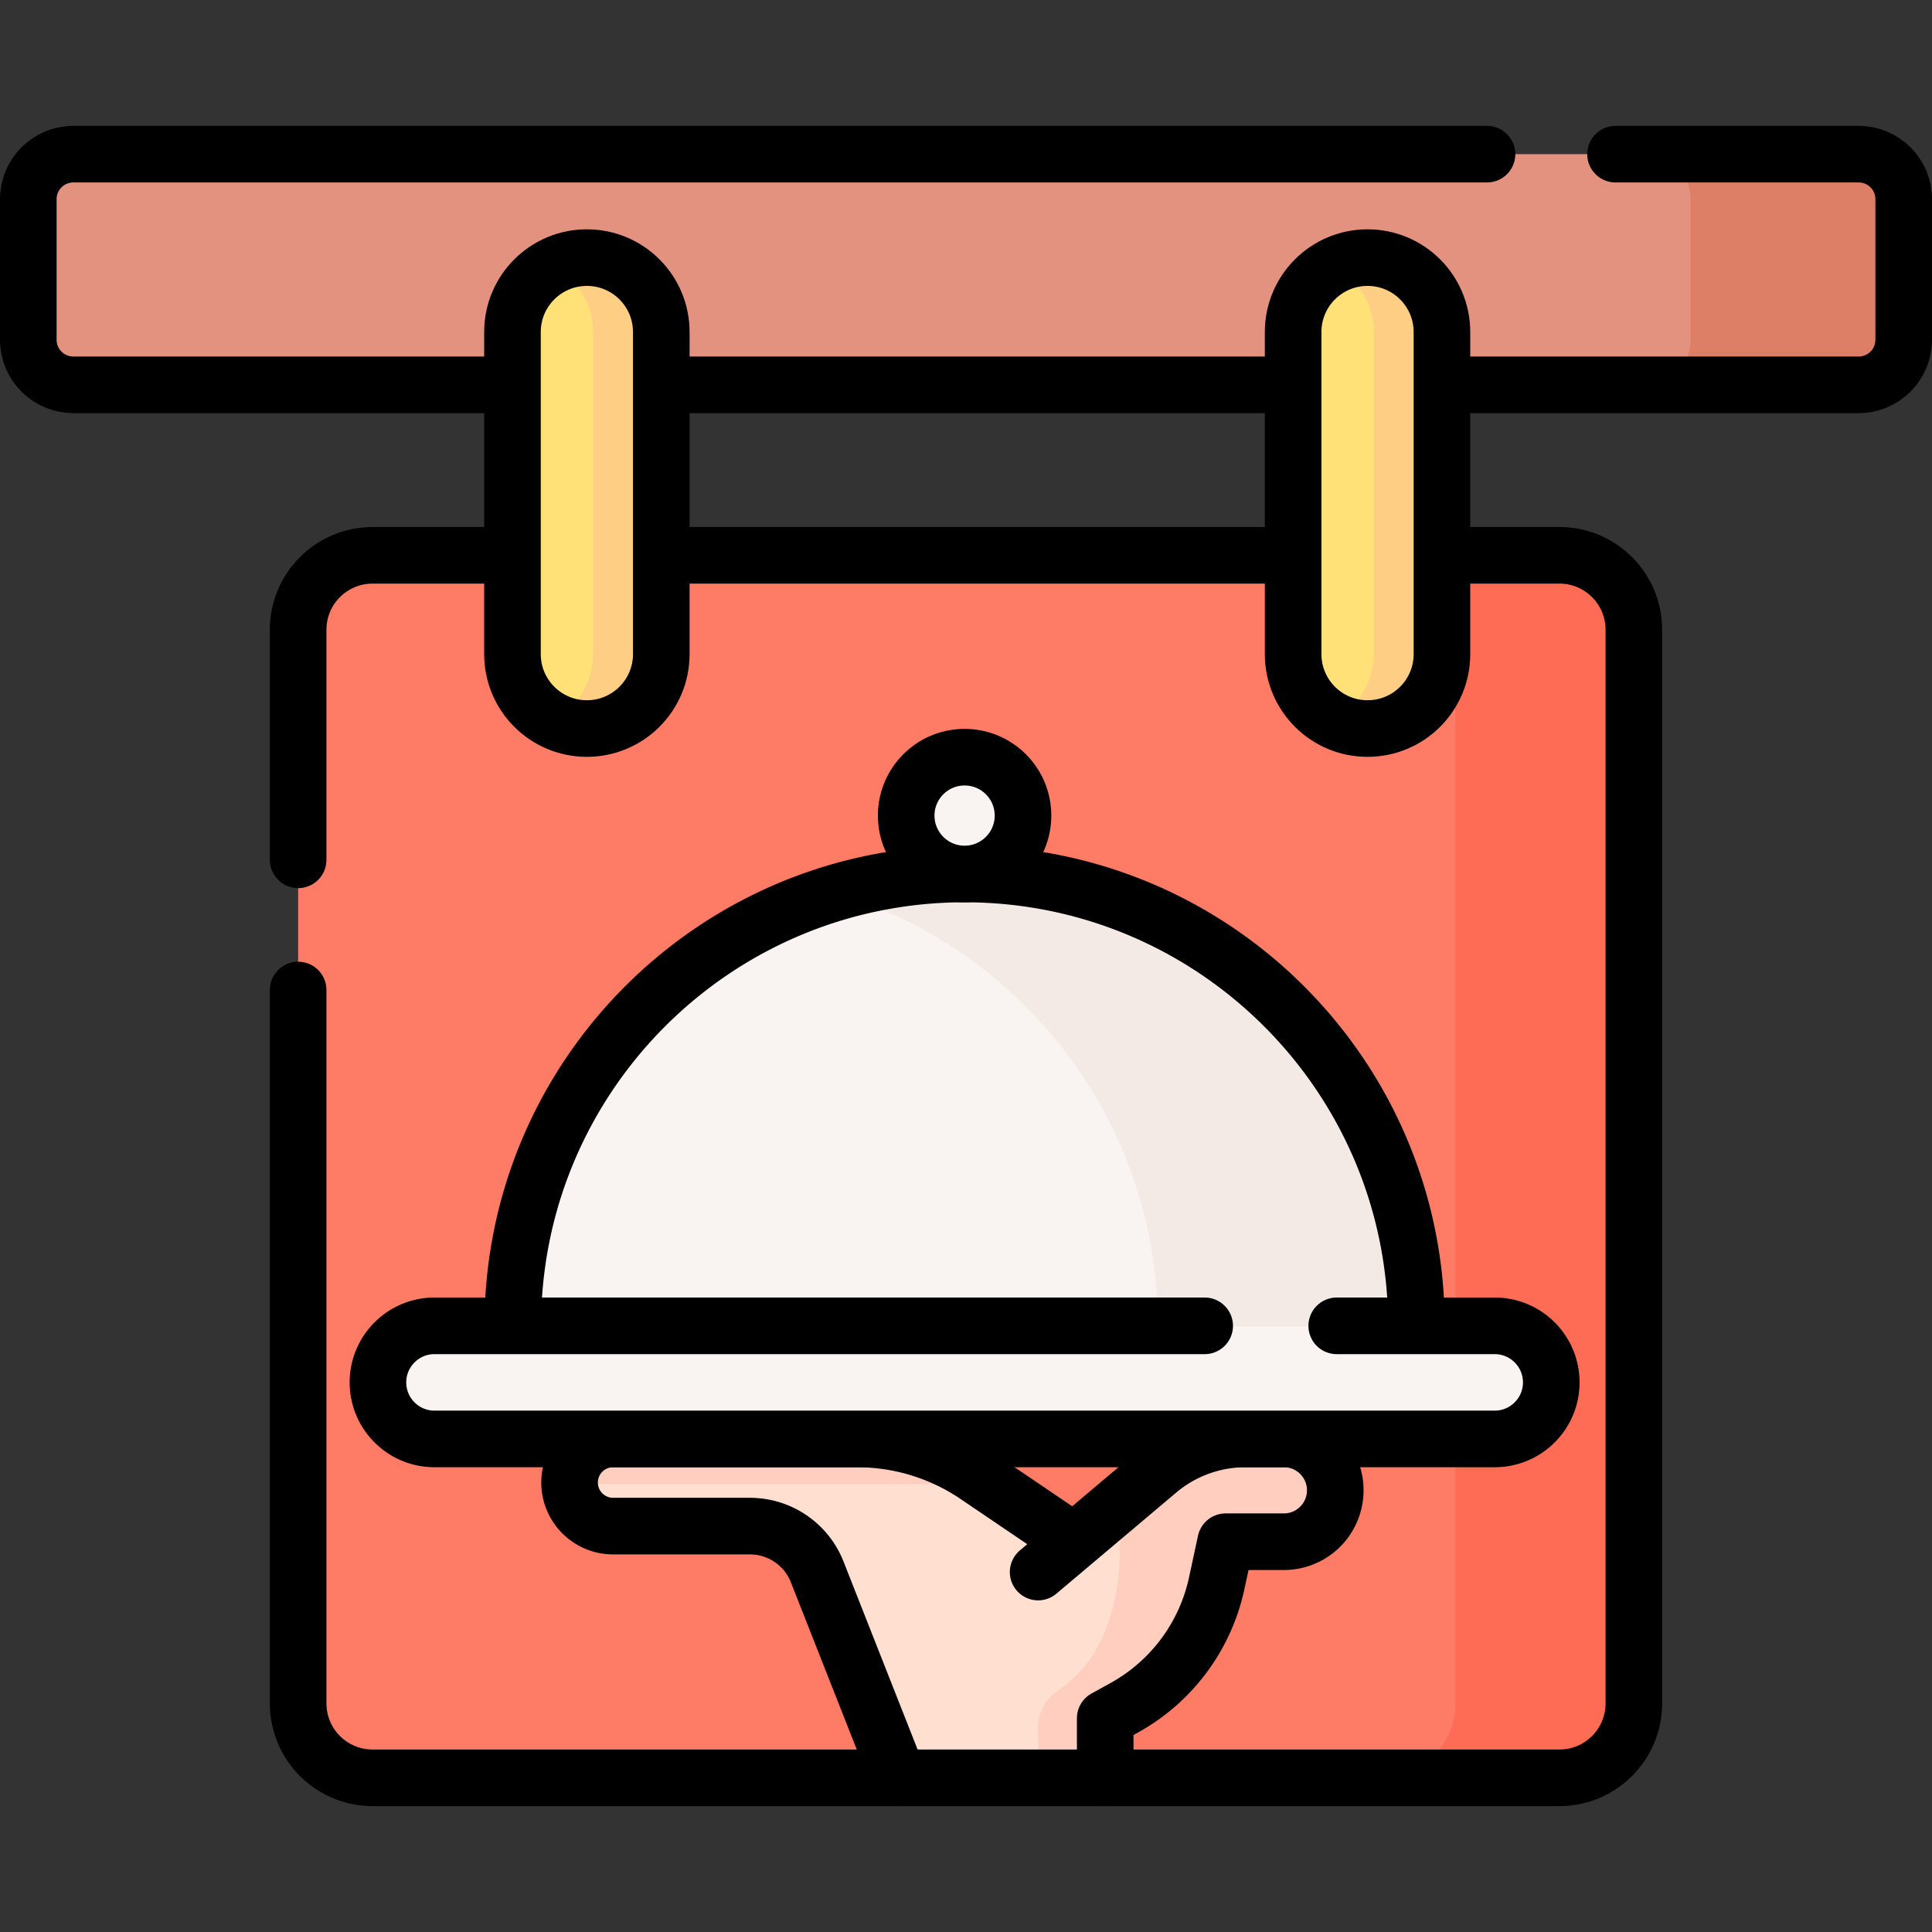 <svg xmlns="http://www.w3.org/2000/svg" xml:space="preserve" id="Capa_1" width="512" height="512" x="0" y="0" style="enable-background:new 0 0 512 512" version="1.1" viewBox="0 0 512 512"><rect x="0" y="0" width="512" height="512" fill="#333333" stroke="none"/><g><path d="M432.99 166.895v284.52c0 10.9-8.83 19.73-19.73 19.73H98.74c-10.9 0-19.73-8.83-19.73-19.73v-284.52c0-10.9 8.83-19.73 19.73-19.73h314.52c10.9 0 19.73 8.83 19.73 19.73z" style="fill:#fe7c66"/><path d="M432.99 166.895v284.52c0 10.9-8.83 19.73-19.73 19.73h-47.3c10.9 0 19.73-8.83 19.73-19.73v-284.52c0-10.9-8.83-19.73-19.73-19.73h47.3c10.9 0 19.73 8.83 19.73 19.73z" style="fill:#fe6c55"/><g><path d="M353.61 397.535c-.62 3.2-2.34 5.96-4.7 7.92a13.631 13.631 0 0 1-8.67 3.12h-15.43l-2.38 11.05a49.6 49.6 0 0 1-24.46 32.93l-5.08 2.81v15.78h-54.82l-21.51-54.59a19.145 19.145 0 0 0-17.8-12.12H162.5c-6.24 0-11.32-4.93-11.55-11.11-.01-.15-.01-.29-.01-.44a11.56 11.56 0 0 1 11.56-11.55h64.61c11.3 0 22.34 3.38 31.69 9.73l3.34 2.26 22.49 15.25 11.43-9.64 10.81-9.11a36.026 36.026 0 0 1 23.22-8.49h10.15c8.55 0 14.99 7.8 13.37 16.2z" style="fill:#ffdfcf"/><path d="M262.138 393.325H150.951c-.007-.146-.007-.293-.007-.439 0-3.192 1.297-6.078 3.385-8.166a11.53 11.53 0 0 1 8.173-3.385h64.611a56.431 56.431 0 0 1 31.687 9.729l3.338 2.261zM353.61 397.535c-.62 3.2-2.34 5.96-4.7 7.92a13.631 13.631 0 0 1-8.67 3.12h-15.43l-2.38 11.05a49.6 49.6 0 0 1-24.46 32.93l-5.08 2.81v15.78h-17.78v-13.49c0-3.9 2.02-7.47 5.26-9.63 21.73-14.46 15.69-49.08 15.69-49.08v-.01l10.81-9.11a36.026 36.026 0 0 1 23.22-8.49h10.15c8.55 0 14.99 7.8 13.37 16.2z" style="fill:#ffcebf"/><path d="m238.073 471.149-21.513-54.59a19.139 19.139 0 0 0-17.802-12.123h-36.256c-6.384 0-11.558-5.167-11.558-11.551 0-3.192 1.297-6.078 3.385-8.166a11.53 11.53 0 0 1 8.173-3.385h64.611a56.431 56.431 0 0 1 31.687 9.729l25.835 17.509 22.231-18.753a36.035 36.035 0 0 1 23.228-8.485h10.141c8.559 0 14.996 7.8 13.373 16.199a13.595 13.595 0 0 1-4.702 7.92 13.594 13.594 0 0 1-8.672 3.119h-15.421l-2.381 11.052a49.608 49.608 0 0 1-24.459 32.931l-5.081 2.806v15.787M275.115 416.608l31.754-26.787" style="fill:none;stroke:#000;stroke-width:15;stroke-linecap:round;stroke-linejoin:round;stroke-miterlimit:10"/></g><g><path d="M375.368 351.357c0-66.13-53.609-119.739-119.739-119.739S135.89 285.227 135.89 351.357h239.478z" style="fill:#f9f3f1"/><path d="M375.368 351.357h-68.5c0-54.23-36.05-100.04-85.49-114.76 10.85-3.24 22.35-4.98 34.25-4.98 66.13.001 119.74 53.611 119.74 119.74z" style="fill:#f3eae6"/><path d="M396.113 351.357H115.145c-8.278 0-14.989 6.711-14.989 14.989s6.711 14.989 14.989 14.989h280.969c8.278 0 14.989-6.711 14.989-14.989-.001-8.278-6.712-14.989-14.99-14.989z" style="fill:#f9f3f1"/><path d="M354.25 351.361h41.86c4.14 0 7.89 1.68 10.6 4.39a14.95 14.95 0 0 1 4.39 10.6c0 8.27-6.71 14.98-14.99 14.98H115.14c-4.14 0-7.88-1.68-10.59-4.39a14.943 14.943 0 0 1-4.39-10.59c0-8.28 6.71-14.99 14.98-14.99h204.11M375.368 351.357c0-66.13-53.609-119.739-119.739-119.739S135.89 285.227 135.89 351.357" style="fill:none;stroke:#000;stroke-width:15;stroke-linecap:round;stroke-linejoin:round;stroke-miterlimit:10"/><circle cx="255.629" cy="216.14" r="15.478" style="fill:#f9f3f1"/><circle cx="255.629" cy="216.14" r="15.478" style="fill:none;stroke:#000;stroke-width:15;stroke-linecap:round;stroke-linejoin:round;stroke-miterlimit:10"/></g><path d="M79.01 227.861v-60.97c0-10.9 8.83-19.73 19.73-19.73h37.07M382.13 147.161h31.13c10.9 0 19.73 8.83 19.73 19.73v284.52c0 10.9-8.83 19.73-19.73 19.73H98.74c-10.9 0-19.73-8.83-19.73-19.73v-189.05M342.69 147.165H175.25" style="fill:none;stroke:#000;stroke-width:15;stroke-linecap:round;stroke-linejoin:round;stroke-miterlimit:10"/><path d="M492.575 101.988H19.425c-6.586 0-11.925-5.339-11.925-11.925V52.78c0-6.586 5.339-11.925 11.925-11.925h473.15c6.586 0 11.925 5.339 11.925 11.925v37.283c0 6.585-5.339 11.925-11.925 11.925z" style="fill:#e49280"/><path d="M504.5 52.782v37.28c0 6.59-5.33 11.93-11.92 11.93H436.1c6.59 0 11.93-5.34 11.93-11.93v-37.28c0-6.59-5.34-11.93-11.93-11.93h56.48c6.59.001 11.92 5.34 11.92 11.93z" style="fill:#dd7f66"/><path d="M428.13 40.851h64.44c6.59 0 11.93 5.34 11.93 11.93v37.28c0 6.58-5.34 11.92-11.93 11.92H382.13M135.81 101.981H19.43c-6.59 0-11.93-5.34-11.93-11.92v-37.28c0-6.59 5.34-11.93 11.93-11.93h374.64M342.69 101.985H175.25" style="fill:none;stroke:#000;stroke-width:15;stroke-linecap:round;stroke-linejoin:round;stroke-miterlimit:10"/><path d="M155.528 193.07c-10.891 0-19.719-8.829-19.719-19.719V87.989c0-10.891 8.829-19.719 19.719-19.719 10.891 0 19.719 8.829 19.719 19.719v85.361c0 10.891-8.828 19.72-19.719 19.72zM362.41 193.07c-10.891 0-19.719-8.829-19.719-19.719V87.989c0-10.891 8.829-19.719 19.719-19.719 10.891 0 19.719 8.829 19.719 19.719v85.361c.001 10.891-8.828 19.72-19.719 19.72z" style="fill:#ffe177"/><path d="M382.13 87.98v85.37c0 10.89-8.83 19.71-19.72 19.71-3.25 0-6.33-.79-9.03-2.19 6.34-3.27 10.68-9.89 10.68-17.52V87.98c0-5.45-2.21-10.37-5.78-13.94a19.487 19.487 0 0 0-4.9-3.58c2.7-1.41 5.78-2.2 9.03-2.2 5.44 0 10.38 2.21 13.94 5.78 3.57 3.57 5.78 8.49 5.78 13.94zM175.247 87.98v85.37c0 10.89-8.83 19.71-19.72 19.71-3.25 0-6.33-.79-9.03-2.19 6.34-3.27 10.68-9.89 10.68-17.52V87.98c0-5.45-2.21-10.37-5.78-13.94a19.487 19.487 0 0 0-4.9-3.58c2.7-1.41 5.78-2.2 9.03-2.2 5.44 0 10.38 2.21 13.94 5.78 3.57 3.57 5.78 8.49 5.78 13.94z" style="fill:#fece85"/><path d="M155.528 193.07h0c-10.891 0-19.719-8.829-19.719-19.719V87.989c0-10.891 8.829-19.719 19.719-19.719h0c10.891 0 19.719 8.829 19.719 19.719v85.361c0 10.891-8.828 19.72-19.719 19.72zM362.41 193.07h0c-10.891 0-19.719-8.829-19.719-19.719V87.989c0-10.891 8.829-19.719 19.719-19.719h0c10.891 0 19.719 8.829 19.719 19.719v85.361c.001 10.891-8.828 19.72-19.719 19.72z" style="fill:none;stroke:#000;stroke-width:15;stroke-linecap:round;stroke-linejoin:round;stroke-miterlimit:10"/></g></svg>